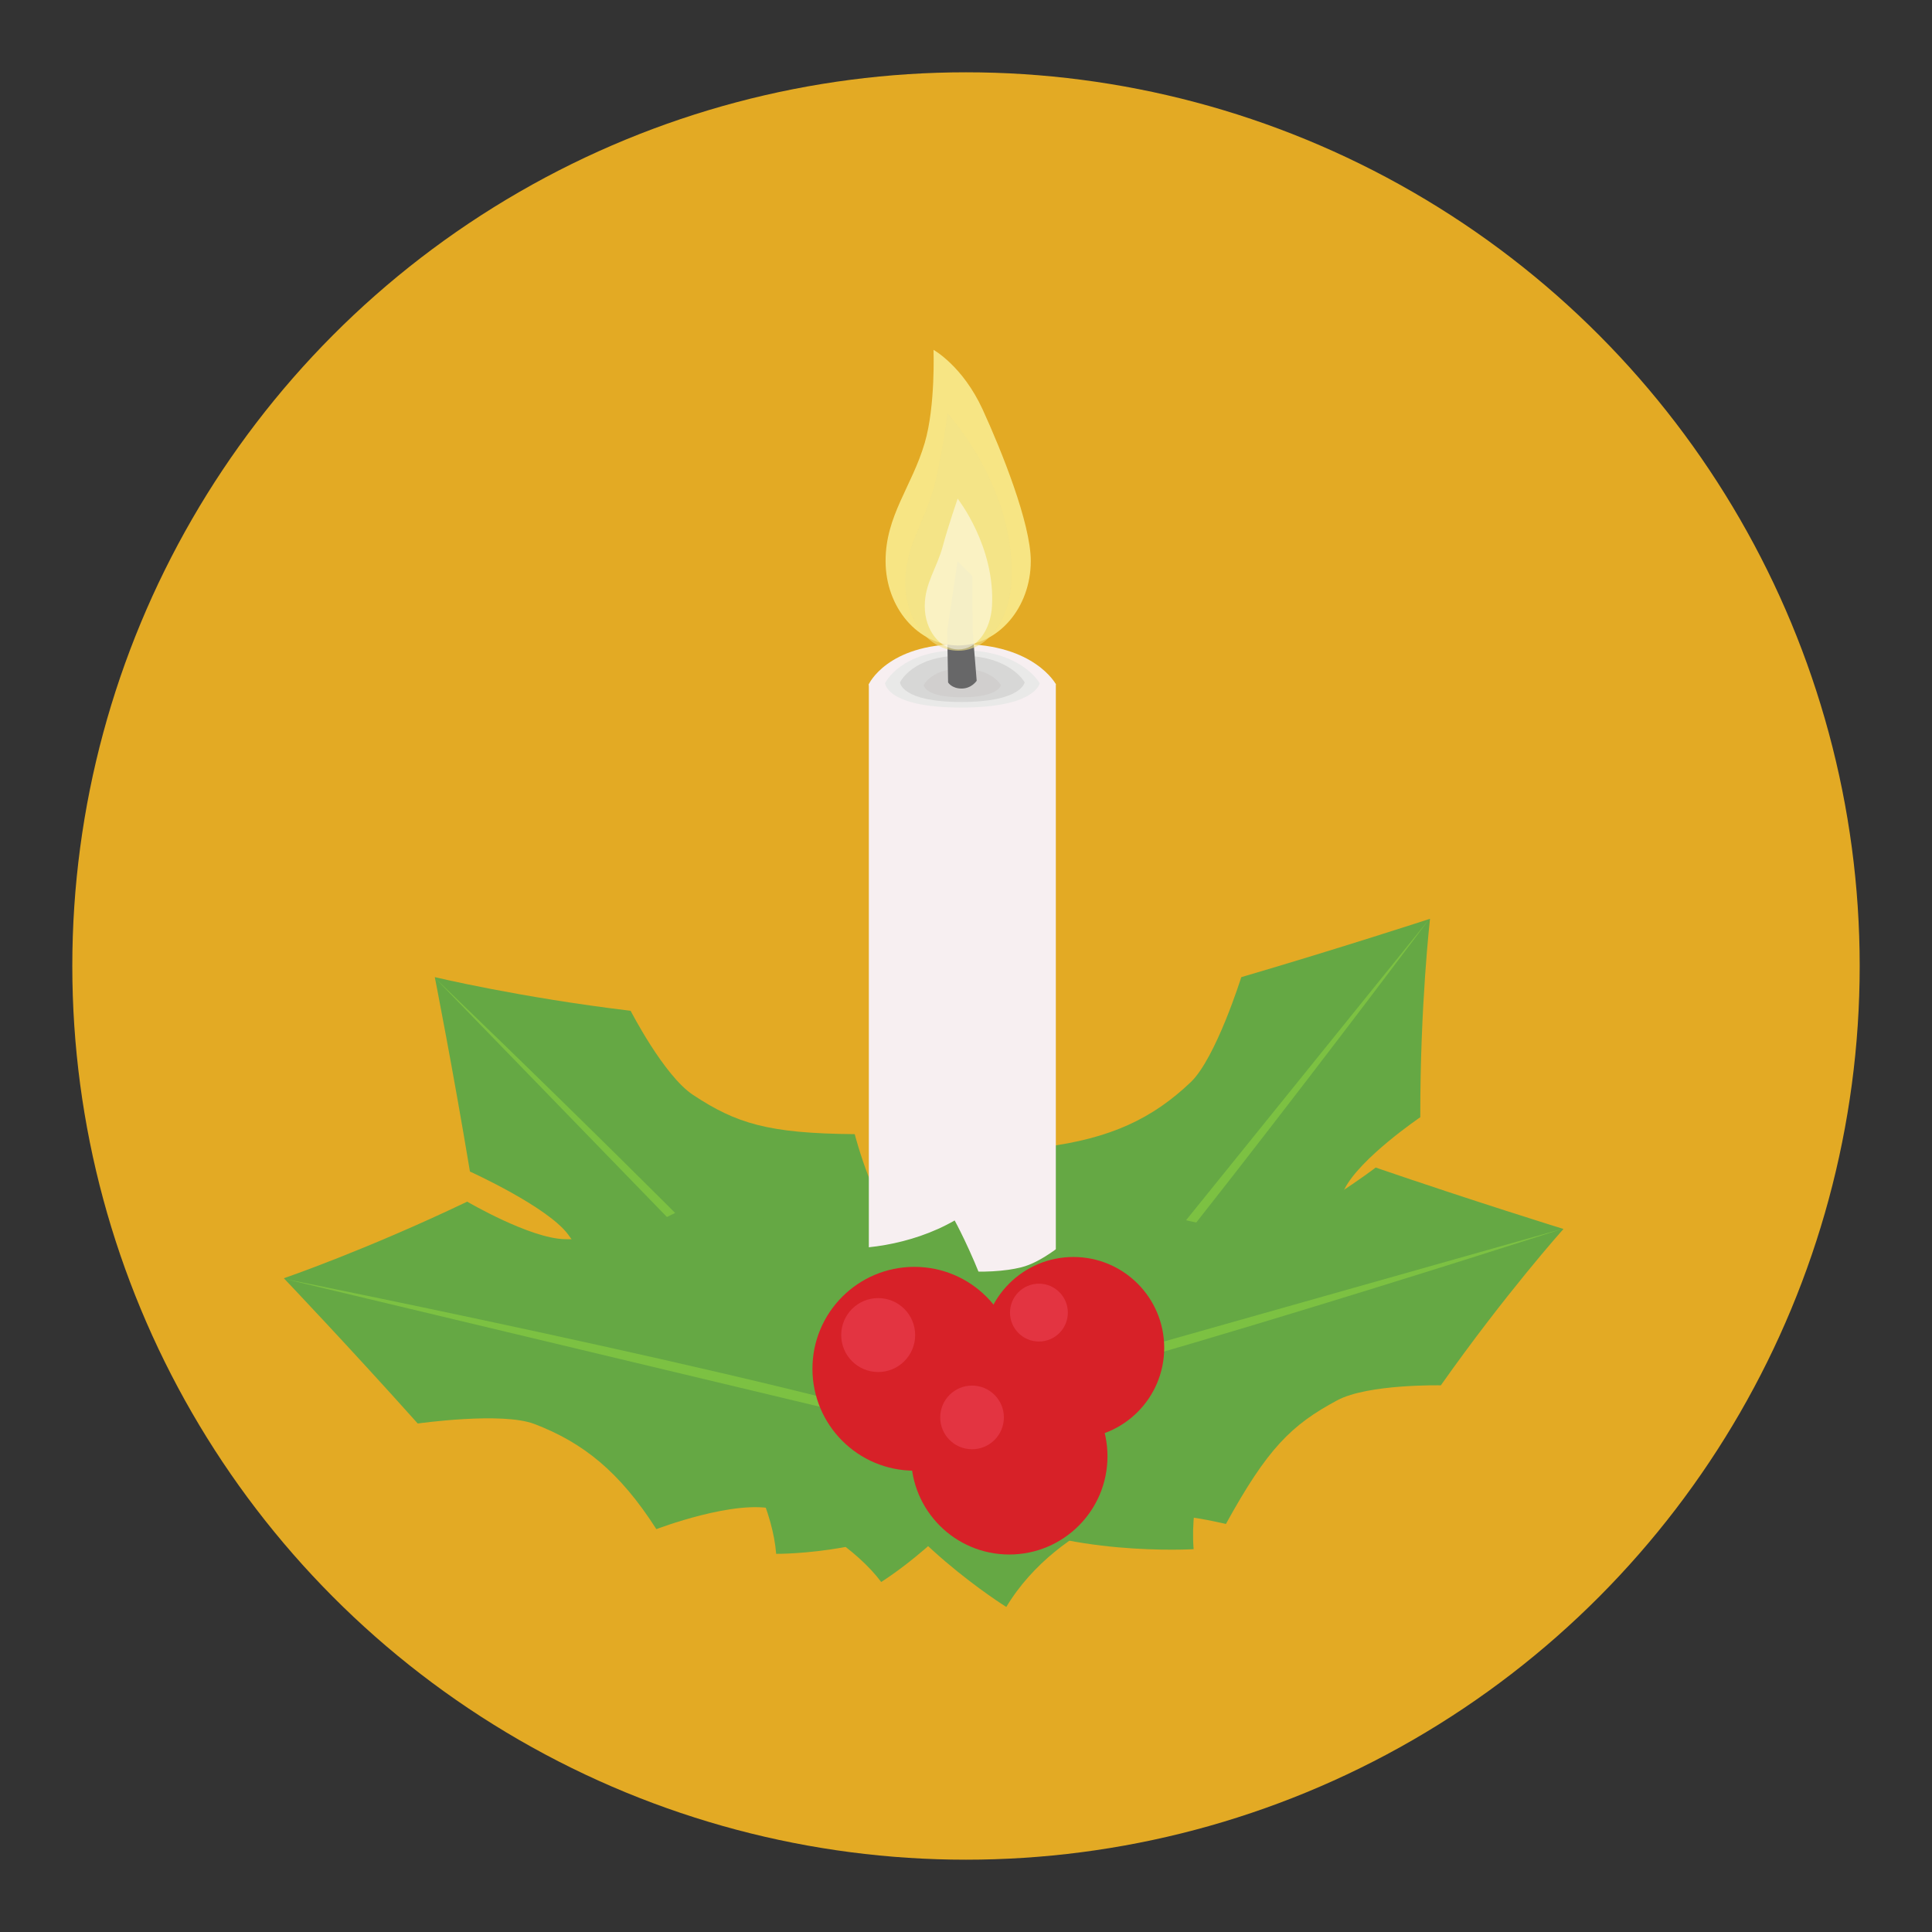 <?xml version="1.0" encoding="utf-8"?>
<!-- Generator: Adobe Illustrator 16.0.0, SVG Export Plug-In . SVG Version: 6.00 Build 0)  -->
<!DOCTYPE svg PUBLIC "-//W3C//DTD SVG 1.1//EN" "http://www.w3.org/Graphics/SVG/1.1/DTD/svg11.dtd">
<svg version="1.1" id="Layer_1" xmlns="http://www.w3.org/2000/svg" xmlns:xlink="http://www.w3.org/1999/xlink" x="0px" y="0px"
	 width="136.914px" height="136.914px" viewBox="0 0 136.914 136.914" enable-background="new 0 0 136.914 136.914"
	 xml:space="preserve">
<rect x="0" y="0" width="136.914" height="136.914" fill="#333333" stroke="none"/>
<g>
	<g>
		<g>
			<g>
				<g>
					<g>
						<circle fill="#E3AA24" cx="68.457" cy="68.457" r="63.333"/>
					</g>
				</g>
			</g>
		</g>
	</g>
	<g>
		<g>
			<g>
				<path fill="#65A844" d="M73.132,91.279c-3.592-0.16-6.971-1.822-8.859-3.372c-2.26-1.851-3.701-7.534-3.701-7.534
					c-6.105-0.051-8.383-0.744-11.467-2.787c-2.055-1.36-4.414-5.955-4.414-5.955c-7.883-0.947-13.877-2.385-13.877-2.385
					l0.01,0.057c0,0,1.291,6.553,2.479,13.721c0,0,5.486,2.482,6.957,4.459c2.207,2.969,3.285,6.094,3.301,10.926
					c0,0,5.904,1.197,7.877,3.354c1.65,1.803,3.348,5.49,3.566,8.352c0,0,8.512,0.1,13.635-4.172l-0.039-0.037
					C72.563,100.555,73.132,91.279,73.132,91.279z"/>
			</g>
			<g>
				<path fill="#7CC142" d="M66.534,106.105c-4.115-6.547-35.711-36.803-35.711-36.803L66.534,106.105z"/>
			</g>
		</g>
		<g>
			<g>
				<path fill="#65A844" d="M84.587,109.785c-0.275-3.586,0.967-7.141,2.275-9.203c1.564-2.467,7.031-4.586,7.031-4.586
					c-0.688-6.065-0.275-8.41,1.381-11.72c1.102-2.203,5.377-5.102,5.377-5.102c-0.014-7.939,0.689-14.063,0.689-14.063
					l-0.055,0.018c0,0-6.35,2.073-13.32,4.119c0,0-1.801,5.747-3.586,7.445c-2.68,2.551-5.652,3.999-10.447,4.599
					c0,0-0.475,6.007-2.375,8.225c-1.59,1.856-5.045,3.987-7.859,4.55c0,0,0.932,8.463,5.791,13.029l0.031-0.043
					C75.31,110.342,84.587,109.785,84.587,109.785z"/>
			</g>
			<g>
				<path fill="#7CC142" d="M69.071,105.027c6-4.875,32.215-39.898,32.215-39.898L69.071,105.027z"/>
			</g>
		</g>
		<g>
			<g>
				<g>
					<path fill="#F7EFF1" d="M74.823,92.414c0,0-2.367,2.719-6.77,2.719c-4.4,0-6.482-2.719-6.482-2.719v-43.93
						c0,0,3.48-2.838,6.514-2.838s6.738,2.838,6.738,2.838V92.414z"/>
				</g>
				<g>
					<path fill="#F7EFF1" d="M61.571,48.484c0,0,1.293-2.838,6.514-2.838s6.738,2.838,6.738,2.838s-0.326,2.084-6.73,2.084
						C61.687,50.568,61.571,48.484,61.571,48.484z"/>
				</g>
				<g>
					<path fill="#E9E9E8" d="M62.72,48.42c0,0,1.068-2.346,5.385-2.346s5.57,2.346,5.57,2.346s-0.27,1.723-5.564,1.723
						S62.72,48.42,62.72,48.42z"/>
				</g>
				<g>
					<path fill="#D7D7D6" d="M63.78,48.359c0,0,0.861-1.893,4.342-1.893s4.492,1.893,4.492,1.893s-0.217,1.389-4.486,1.389
						S63.78,48.359,63.78,48.359z"/>
				</g>
				<g>
					<path fill="#D1CFCE" d="M65.46,48.553c0,0,0.535-1.172,2.691-1.172s2.783,1.172,2.783,1.172s-0.135,0.861-2.781,0.861
						C65.509,49.414,65.46,48.553,65.46,48.553z"/>
				</g>
			</g>
			<g>
				<g>
					<path fill="#676768" d="M69.214,48.242c0,0-0.355,0.553-1.066,0.553c-0.709,0-0.961-0.434-0.961-0.434l-0.063-3.635l0.74-4.951
						l1.033,1.047l0.033,3.928L69.214,48.242z"/>
				</g>
				<g>
					<g opacity="0.8">
						<g>
							<path fill="#FDF49C" d="M65.53,31.396c0.773-2.629,0.625-6.602,0.625-6.602s2.057,1.127,3.479,4.219
								c1.334,2.908,3.414,8.072,3.414,10.744c0,3.307-2.301,5.984-5.145,5.986c-2.84-0.002-5.145-2.68-5.145-5.986
								C62.759,36.539,64.616,34.498,65.53,31.396z"/>
						</g>
					</g>
					<g opacity="0.6">
						<g>
							<path fill="#F1E288" d="M66.177,34.537c0.566-2.121,0.977-5.24,0.977-5.24s4.904,5.303,4.518,11.986
								c-0.154,2.662-1.682,4.83-3.758,4.832c-2.076-0.002-3.76-2.164-3.76-4.832C64.153,38.686,65.511,37.039,66.177,34.537z"/>
						</g>
					</g>
					<g opacity="0.5">
						<g>
							<path fill="#FFFFFF" d="M66.817,38.688c0.357-1.344,1.047-3.352,1.047-3.352s2.678,3.393,2.434,7.627
								c-0.098,1.686-1.066,3.061-2.383,3.061c-1.314,0-2.381-1.371-2.381-3.061C65.534,41.316,66.394,40.273,66.817,38.688z"/>
						</g>
					</g>
				</g>
			</g>
		</g>
		<g>
			<g>
				<path fill="#65A844" d="M67.653,86.49c-3.119,1.791-6.861,2.199-9.287,1.904c-2.9-0.352-7.164-4.375-7.164-4.375
					c-5.182,3.232-7.475,3.867-11.174,3.797c-2.463-0.047-6.92-2.659-6.92-2.659c-7.16,3.427-12.992,5.428-12.992,5.428l0.039,0.042
					c0,0,4.604,4.838,9.449,10.252c0,0,5.963-0.846,8.264,0.033c3.457,1.322,6.041,3.383,8.646,7.453c0,0,5.625-2.156,8.445-1.395
					c2.359,0.637,5.77,2.84,7.488,5.139c0,0,7.24-4.482,9.273-10.834l-0.055-0.01C72.147,94.625,67.653,86.49,67.653,86.49z"/>
			</g>
			<g>
				<path fill="#7CC142" d="M70.032,102.541c-6.982-3.318-49.877-11.914-49.877-11.914L70.032,102.541z"/>
			</g>
		</g>
		<g>
			<g>
				<path fill="#65A844" d="M71.313,113.879c1.846-3.086,4.912-5.27,7.174-6.197c2.701-1.109,8.389,0.318,8.389,0.318
					c2.941-5.348,4.633-7.023,7.896-8.768c2.172-1.162,7.336-1.059,7.336-1.059c4.576-6.487,8.688-11.08,8.688-11.08l-0.055-0.018
					c0,0-6.379-1.975-13.252-4.334c0,0-4.789,3.651-7.227,4.006c-3.662,0.533-6.924-0.001-11.184-2.281c0,0-3.859,4.629-6.691,5.34
					c-2.369,0.598-6.422,0.34-9.045-0.827c0,0-4.127,7.446-2.801,13.981l0.051-0.018C63.419,108.973,71.313,113.879,71.313,113.879z
					"/>
			</g>
			<g>
				<path fill="#7CC142" d="M61.397,101.031c7.713-0.512,49.344-13.955,49.344-13.955L61.397,101.031z"/>
			</g>
		</g>
		<g>
			<g>
				<g>
					<circle fill="#D72128" cx="64.797" cy="97" r="7.222"/>
				</g>
				<g>
					<circle fill="#E33441" cx="62.234" cy="94.611" r="2.62"/>
				</g>
			</g>
			<g>
				<g>
					<circle fill="#D72128" cx="71.524" cy="103.203" r="6.959"/>
				</g>
				<g>
					<circle fill="#E33441" cx="68.886" cy="100.447" r="2.256"/>
				</g>
			</g>
			<g>
				<g>
					<circle fill="#D72128" cx="76.067" cy="95.514" r="6.436"/>
				</g>
				<g>
					<path fill="#E33441" d="M75.675,93.018c0,1.133-0.918,2.051-2.051,2.051c-1.131,0-2.049-0.918-2.049-2.051
						c0-1.129,0.918-2.049,2.049-2.049C74.757,90.969,75.675,91.889,75.675,93.018z"/>
				</g>
			</g>
		</g>
	</g>
</g>
</svg>
